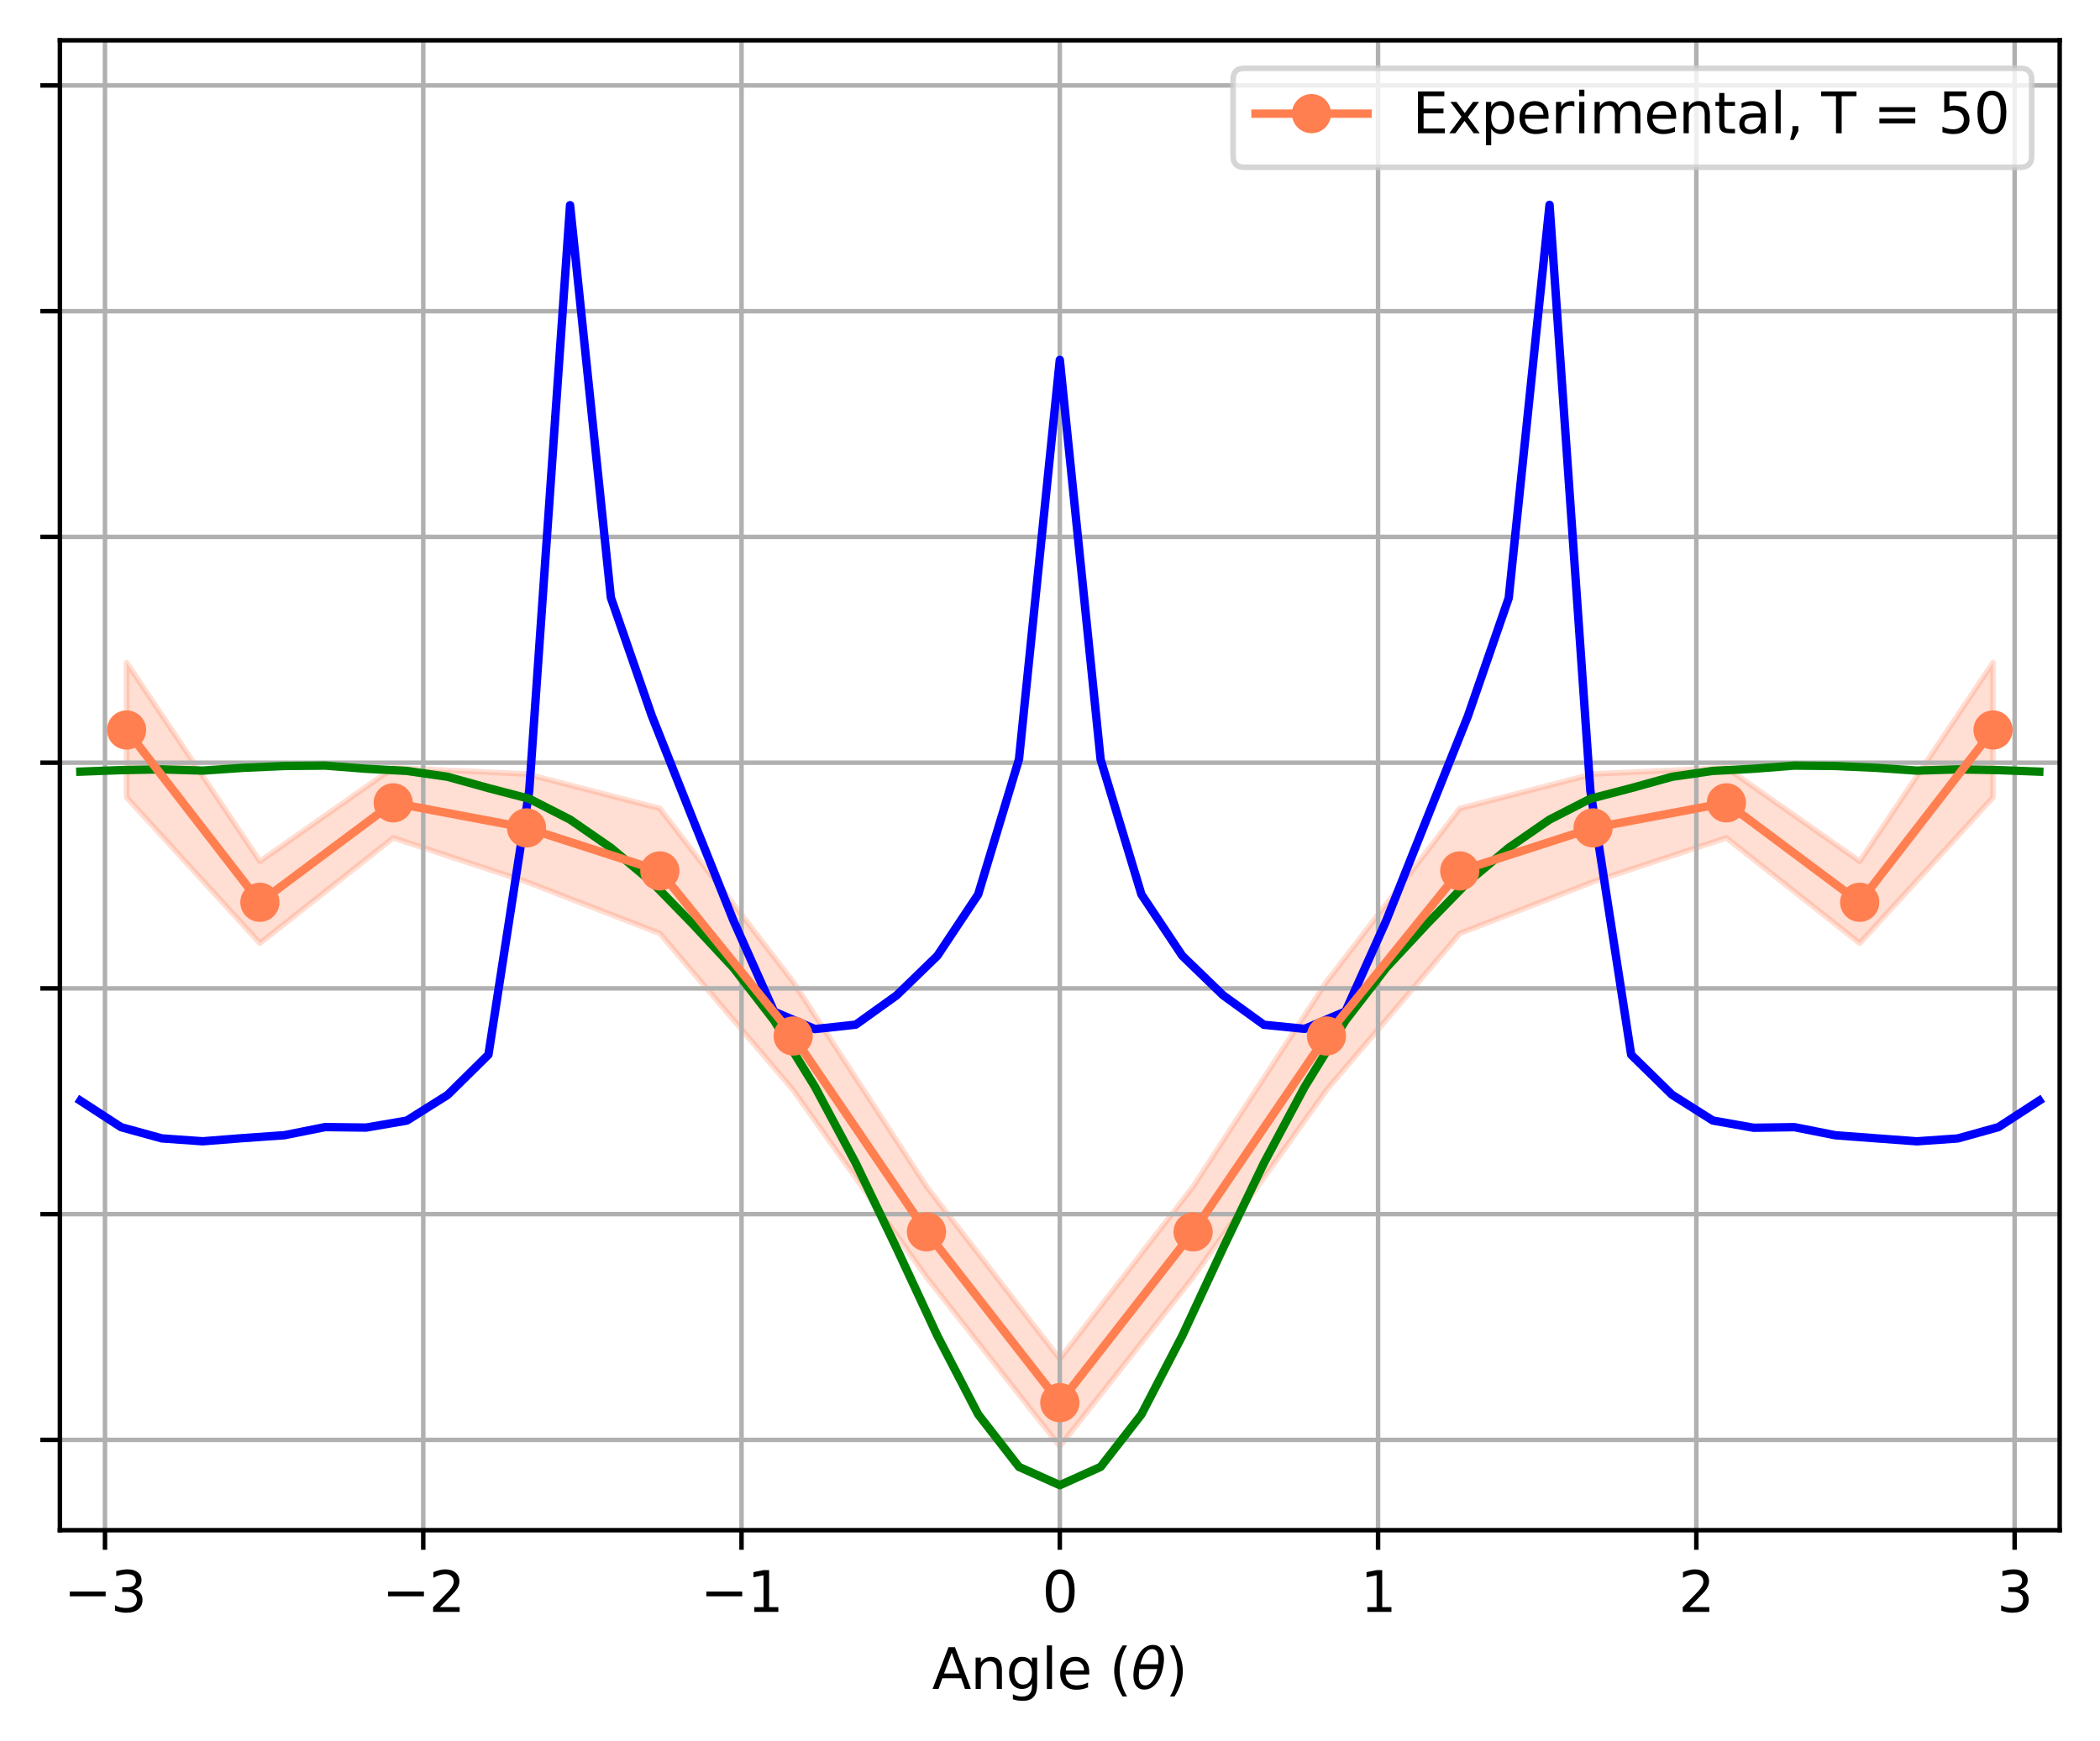 <?xml version="1.0" encoding="utf-8" standalone="no"?>
<!DOCTYPE svg PUBLIC "-//W3C//DTD SVG 1.1//EN"
  "http://www.w3.org/Graphics/SVG/1.1/DTD/svg11.dtd">
<svg xmlns:xlink="http://www.w3.org/1999/xlink" width="375.02pt" height="310.99pt" viewBox="0 0 375.02 310.99" xmlns="http://www.w3.org/2000/svg" version="1.1">
 <defs>
  <style type="text/css">*{stroke-linejoin: round; stroke-linecap: butt}</style>
 </defs>
 <g id="figure_1">
  <g id="patch_1">
   <path d="M 0 310.99 
L 375.02 310.99 
L 375.02 0 
L 0 0 
z
" style="fill: #ffffff"/>
  </g>
  <g id="axes_1">
   <g id="patch_2">
    <path d="M 10.7 273.312 
L 367.82 273.312 
L 367.82 7.2 
L 10.7 7.2 
z
" style="fill: #ffffff"/>
   </g>
   <g id="PolyCollection_1">
    <defs>
     <path id="me1527af610" d="M 22.604 -192.642 
L 22.604 -168.57 
L 46.412 -142.511 
L 70.22 -161.333 
L 94.028 -153.475 
L 117.836 -144.269 
L 141.644 -116.282 
L 165.452 -82.881 
L 189.26 -52.653 
L 213.068 -82.881 
L 236.876 -116.282 
L 260.684 -144.269 
L 284.492 -153.475 
L 308.3 -161.333 
L 332.108 -142.511 
L 355.916 -168.57 
L 355.916 -192.642 
L 355.916 -192.642 
L 332.108 -157.147 
L 308.3 -173.853 
L 284.492 -172.756 
L 260.684 -166.589 
L 236.876 -135.612 
L 213.068 -99.056 
L 189.26 -68.254 
L 165.452 -99.056 
L 141.644 -135.612 
L 117.836 -166.589 
L 94.028 -172.756 
L 70.22 -173.853 
L 46.412 -157.147 
L 22.604 -192.642 
z
" style="stroke: #ff7f50; stroke-opacity: 0.25"/>
    </defs>
    <g clip-path="url(#p3d86b126ce)">
     <use xlink:href="#me1527af610" x="0" y="310.99" style="fill: #ff7f50; fill-opacity: 0.25; stroke: #ff7f50; stroke-opacity: 0.25"/>
    </g>
   </g>
   <g id="matplotlib.axis_1">
    <g id="xtick_1">
     <g id="line2d_1">
      <path d="M 18.748 273.312 
L 18.748 7.2 
" clip-path="url(#p3d86b126ce)" style="fill: none; stroke: #b0b0b0; stroke-width: 0.8; stroke-linecap: square"/>
     </g>
     <g id="line2d_2">
      <defs>
       <path id="mf0a2c76e9d" d="M 0 0 
L 0 3.5 
" style="stroke: #000000; stroke-width: 0.8"/>
      </defs>
      <g>
       <use xlink:href="#mf0a2c76e9d" x="18.748" y="273.312" style="stroke: #000000; stroke-width: 0.8"/>
      </g>
     </g>
     <g id="text_1">
      <!-- −3 -->
      <g transform="translate(11.377 287.91) scale(0.1 -0.1)">
       <defs>
        <path id="DejaVuSans-2212" d="M 678 2272 
L 4684 2272 
L 4684 1741 
L 678 1741 
L 678 2272 
z
" transform="scale(0.016)"/>
        <path id="DejaVuSans-33" d="M 2597 2516 
Q 3050 2419 3304 2112 
Q 3559 1806 3559 1356 
Q 3559 666 3084 287 
Q 2609 -91 1734 -91 
Q 1441 -91 1130 -33 
Q 819 25 488 141 
L 488 750 
Q 750 597 1062 519 
Q 1375 441 1716 441 
Q 2309 441 2620 675 
Q 2931 909 2931 1356 
Q 2931 1769 2642 2001 
Q 2353 2234 1838 2234 
L 1294 2234 
L 1294 2753 
L 1863 2753 
Q 2328 2753 2575 2939 
Q 2822 3125 2822 3475 
Q 2822 3834 2567 4026 
Q 2313 4219 1838 4219 
Q 1578 4219 1281 4162 
Q 984 4106 628 3988 
L 628 4550 
Q 988 4650 1302 4700 
Q 1616 4750 1894 4750 
Q 2613 4750 3031 4423 
Q 3450 4097 3450 3541 
Q 3450 3153 3228 2886 
Q 3006 2619 2597 2516 
z
" transform="scale(0.016)"/>
       </defs>
       <use xlink:href="#DejaVuSans-2212"/>
       <use xlink:href="#DejaVuSans-33" x="83.789"/>
      </g>
     </g>
    </g>
    <g id="xtick_2">
     <g id="line2d_3">
      <path d="M 75.585 273.312 
L 75.585 7.2 
" clip-path="url(#p3d86b126ce)" style="fill: none; stroke: #b0b0b0; stroke-width: 0.8; stroke-linecap: square"/>
     </g>
     <g id="line2d_4">
      <g>
       <use xlink:href="#mf0a2c76e9d" x="75.585" y="273.312" style="stroke: #000000; stroke-width: 0.8"/>
      </g>
     </g>
     <g id="text_2">
      <!-- −2 -->
      <g transform="translate(68.214 287.91) scale(0.1 -0.1)">
       <defs>
        <path id="DejaVuSans-32" d="M 1228 531 
L 3431 531 
L 3431 0 
L 469 0 
L 469 531 
Q 828 903 1448 1529 
Q 2069 2156 2228 2338 
Q 2531 2678 2651 2914 
Q 2772 3150 2772 3378 
Q 2772 3750 2511 3984 
Q 2250 4219 1831 4219 
Q 1534 4219 1204 4116 
Q 875 4013 500 3803 
L 500 4441 
Q 881 4594 1212 4672 
Q 1544 4750 1819 4750 
Q 2544 4750 2975 4387 
Q 3406 4025 3406 3419 
Q 3406 3131 3298 2873 
Q 3191 2616 2906 2266 
Q 2828 2175 2409 1742 
Q 1991 1309 1228 531 
z
" transform="scale(0.016)"/>
       </defs>
       <use xlink:href="#DejaVuSans-2212"/>
       <use xlink:href="#DejaVuSans-32" x="83.789"/>
      </g>
     </g>
    </g>
    <g id="xtick_3">
     <g id="line2d_5">
      <path d="M 132.423 273.312 
L 132.423 7.2 
" clip-path="url(#p3d86b126ce)" style="fill: none; stroke: #b0b0b0; stroke-width: 0.8; stroke-linecap: square"/>
     </g>
     <g id="line2d_6">
      <g>
       <use xlink:href="#mf0a2c76e9d" x="132.423" y="273.312" style="stroke: #000000; stroke-width: 0.8"/>
      </g>
     </g>
     <g id="text_3">
      <!-- −1 -->
      <g transform="translate(125.051 287.91) scale(0.1 -0.1)">
       <defs>
        <path id="DejaVuSans-31" d="M 794 531 
L 1825 531 
L 1825 4091 
L 703 3866 
L 703 4441 
L 1819 4666 
L 2450 4666 
L 2450 531 
L 3481 531 
L 3481 0 
L 794 0 
L 794 531 
z
" transform="scale(0.016)"/>
       </defs>
       <use xlink:href="#DejaVuSans-2212"/>
       <use xlink:href="#DejaVuSans-31" x="83.789"/>
      </g>
     </g>
    </g>
    <g id="xtick_4">
     <g id="line2d_7">
      <path d="M 189.26 273.312 
L 189.26 7.2 
" clip-path="url(#p3d86b126ce)" style="fill: none; stroke: #b0b0b0; stroke-width: 0.8; stroke-linecap: square"/>
     </g>
     <g id="line2d_8">
      <g>
       <use xlink:href="#mf0a2c76e9d" x="189.26" y="273.312" style="stroke: #000000; stroke-width: 0.8"/>
      </g>
     </g>
     <g id="text_4">
      <!-- 0 -->
      <g transform="translate(186.079 287.91) scale(0.1 -0.1)">
       <defs>
        <path id="DejaVuSans-30" d="M 2034 4250 
Q 1547 4250 1301 3770 
Q 1056 3291 1056 2328 
Q 1056 1369 1301 889 
Q 1547 409 2034 409 
Q 2525 409 2770 889 
Q 3016 1369 3016 2328 
Q 3016 3291 2770 3770 
Q 2525 4250 2034 4250 
z
M 2034 4750 
Q 2819 4750 3233 4129 
Q 3647 3509 3647 2328 
Q 3647 1150 3233 529 
Q 2819 -91 2034 -91 
Q 1250 -91 836 529 
Q 422 1150 422 2328 
Q 422 3509 836 4129 
Q 1250 4750 2034 4750 
z
" transform="scale(0.016)"/>
       </defs>
       <use xlink:href="#DejaVuSans-30"/>
      </g>
     </g>
    </g>
    <g id="xtick_5">
     <g id="line2d_9">
      <path d="M 246.097 273.312 
L 246.097 7.2 
" clip-path="url(#p3d86b126ce)" style="fill: none; stroke: #b0b0b0; stroke-width: 0.8; stroke-linecap: square"/>
     </g>
     <g id="line2d_10">
      <g>
       <use xlink:href="#mf0a2c76e9d" x="246.097" y="273.312" style="stroke: #000000; stroke-width: 0.8"/>
      </g>
     </g>
     <g id="text_5">
      <!-- 1 -->
      <g transform="translate(242.916 287.91) scale(0.1 -0.1)">
       <use xlink:href="#DejaVuSans-31"/>
      </g>
     </g>
    </g>
    <g id="xtick_6">
     <g id="line2d_11">
      <path d="M 302.935 273.312 
L 302.935 7.2 
" clip-path="url(#p3d86b126ce)" style="fill: none; stroke: #b0b0b0; stroke-width: 0.8; stroke-linecap: square"/>
     </g>
     <g id="line2d_12">
      <g>
       <use xlink:href="#mf0a2c76e9d" x="302.935" y="273.312" style="stroke: #000000; stroke-width: 0.8"/>
      </g>
     </g>
     <g id="text_6">
      <!-- 2 -->
      <g transform="translate(299.754 287.91) scale(0.1 -0.1)">
       <use xlink:href="#DejaVuSans-32"/>
      </g>
     </g>
    </g>
    <g id="xtick_7">
     <g id="line2d_13">
      <path d="M 359.772 273.312 
L 359.772 7.2 
" clip-path="url(#p3d86b126ce)" style="fill: none; stroke: #b0b0b0; stroke-width: 0.8; stroke-linecap: square"/>
     </g>
     <g id="line2d_14">
      <g>
       <use xlink:href="#mf0a2c76e9d" x="359.772" y="273.312" style="stroke: #000000; stroke-width: 0.8"/>
      </g>
     </g>
     <g id="text_7">
      <!-- 3 -->
      <g transform="translate(356.591 287.91) scale(0.1 -0.1)">
       <use xlink:href="#DejaVuSans-33"/>
      </g>
     </g>
    </g>
    <g id="text_8">
     <!-- Angle ($\theta$) -->
     <g transform="translate(166.46 301.69) scale(0.1 -0.1)">
      <defs>
       <path id="DejaVuSans-41" d="M 2188 4044 
L 1331 1722 
L 3047 1722 
L 2188 4044 
z
M 1831 4666 
L 2547 4666 
L 4325 0 
L 3669 0 
L 3244 1197 
L 1141 1197 
L 716 0 
L 50 0 
L 1831 4666 
z
" transform="scale(0.016)"/>
       <path id="DejaVuSans-6e" d="M 3513 2113 
L 3513 0 
L 2938 0 
L 2938 2094 
Q 2938 2591 2744 2837 
Q 2550 3084 2163 3084 
Q 1697 3084 1428 2787 
Q 1159 2491 1159 1978 
L 1159 0 
L 581 0 
L 581 3500 
L 1159 3500 
L 1159 2956 
Q 1366 3272 1645 3428 
Q 1925 3584 2291 3584 
Q 2894 3584 3203 3211 
Q 3513 2838 3513 2113 
z
" transform="scale(0.016)"/>
       <path id="DejaVuSans-67" d="M 2906 1791 
Q 2906 2416 2648 2759 
Q 2391 3103 1925 3103 
Q 1463 3103 1205 2759 
Q 947 2416 947 1791 
Q 947 1169 1205 825 
Q 1463 481 1925 481 
Q 2391 481 2648 825 
Q 2906 1169 2906 1791 
z
M 3481 434 
Q 3481 -459 3084 -895 
Q 2688 -1331 1869 -1331 
Q 1566 -1331 1297 -1286 
Q 1028 -1241 775 -1147 
L 775 -588 
Q 1028 -725 1275 -790 
Q 1522 -856 1778 -856 
Q 2344 -856 2625 -561 
Q 2906 -266 2906 331 
L 2906 616 
Q 2728 306 2450 153 
Q 2172 0 1784 0 
Q 1141 0 747 490 
Q 353 981 353 1791 
Q 353 2603 747 3093 
Q 1141 3584 1784 3584 
Q 2172 3584 2450 3431 
Q 2728 3278 2906 2969 
L 2906 3500 
L 3481 3500 
L 3481 434 
z
" transform="scale(0.016)"/>
       <path id="DejaVuSans-6c" d="M 603 4863 
L 1178 4863 
L 1178 0 
L 603 0 
L 603 4863 
z
" transform="scale(0.016)"/>
       <path id="DejaVuSans-65" d="M 3597 1894 
L 3597 1613 
L 953 1613 
Q 991 1019 1311 708 
Q 1631 397 2203 397 
Q 2534 397 2845 478 
Q 3156 559 3463 722 
L 3463 178 
Q 3153 47 2828 -22 
Q 2503 -91 2169 -91 
Q 1331 -91 842 396 
Q 353 884 353 1716 
Q 353 2575 817 3079 
Q 1281 3584 2069 3584 
Q 2775 3584 3186 3129 
Q 3597 2675 3597 1894 
z
M 3022 2063 
Q 3016 2534 2758 2815 
Q 2500 3097 2075 3097 
Q 1594 3097 1305 2825 
Q 1016 2553 972 2059 
L 3022 2063 
z
" transform="scale(0.016)"/>
       <path id="DejaVuSans-20" transform="scale(0.016)"/>
       <path id="DejaVuSans-28" d="M 1984 4856 
Q 1566 4138 1362 3434 
Q 1159 2731 1159 2009 
Q 1159 1288 1364 580 
Q 1569 -128 1984 -844 
L 1484 -844 
Q 1016 -109 783 600 
Q 550 1309 550 2009 
Q 550 2706 781 3412 
Q 1013 4119 1484 4856 
L 1984 4856 
z
" transform="scale(0.016)"/>
       <path id="DejaVuSans-Oblique-3b8" d="M 2913 2219 
L 925 2219 
Q 791 1284 928 888 
Q 1100 400 1566 400 
Q 2034 400 2391 891 
Q 2703 1322 2913 2219 
z
M 3009 2750 
Q 3094 3638 2984 3950 
Q 2813 4444 2353 4444 
Q 1875 4444 1525 3956 
Q 1250 3563 1034 2750 
L 3009 2750 
z
M 2444 4913 
Q 3194 4913 3494 4250 
Q 3794 3591 3566 2422 
Q 3341 1256 2781 594 
Q 2225 -72 1475 -72 
Q 722 -72 425 594 
Q 128 1256 353 2422 
Q 581 3591 1134 4250 
Q 1691 4913 2444 4913 
z
" transform="scale(0.016)"/>
       <path id="DejaVuSans-29" d="M 513 4856 
L 1013 4856 
Q 1481 4119 1714 3412 
Q 1947 2706 1947 2009 
Q 1947 1309 1714 600 
Q 1481 -109 1013 -844 
L 513 -844 
Q 928 -128 1133 580 
Q 1338 1288 1338 2009 
Q 1338 2731 1133 3434 
Q 928 4138 513 4856 
z
" transform="scale(0.016)"/>
      </defs>
      <use xlink:href="#DejaVuSans-41" transform="translate(0 0.234)"/>
      <use xlink:href="#DejaVuSans-6e" transform="translate(68.408 0.234)"/>
      <use xlink:href="#DejaVuSans-67" transform="translate(131.787 0.234)"/>
      <use xlink:href="#DejaVuSans-6c" transform="translate(195.264 0.234)"/>
      <use xlink:href="#DejaVuSans-65" transform="translate(223.047 0.234)"/>
      <use xlink:href="#DejaVuSans-20" transform="translate(284.57 0.234)"/>
      <use xlink:href="#DejaVuSans-28" transform="translate(316.357 0.234)"/>
      <use xlink:href="#DejaVuSans-Oblique-3b8" transform="translate(355.371 0.234)"/>
      <use xlink:href="#DejaVuSans-29" transform="translate(416.553 0.234)"/>
     </g>
    </g>
   </g>
   <g id="matplotlib.axis_2">
    <g id="ytick_1">
     <g id="line2d_15">
      <path d="M 10.7 257.184 
L 367.82 257.184 
" clip-path="url(#p3d86b126ce)" style="fill: none; stroke: #b0b0b0; stroke-width: 0.8; stroke-linecap: square"/>
     </g>
     <g id="line2d_16">
      <defs>
       <path id="mb37181f04b" d="M 0 0 
L -3.5 0 
" style="stroke: #000000; stroke-width: 0.8"/>
      </defs>
      <g>
       <use xlink:href="#mb37181f04b" x="10.7" y="257.184" style="stroke: #000000; stroke-width: 0.8"/>
      </g>
     </g>
    </g>
    <g id="ytick_2">
     <g id="line2d_17">
      <path d="M 10.7 216.864 
L 367.82 216.864 
" clip-path="url(#p3d86b126ce)" style="fill: none; stroke: #b0b0b0; stroke-width: 0.8; stroke-linecap: square"/>
     </g>
     <g id="line2d_18">
      <g>
       <use xlink:href="#mb37181f04b" x="10.7" y="216.864" style="stroke: #000000; stroke-width: 0.8"/>
      </g>
     </g>
    </g>
    <g id="ytick_3">
     <g id="line2d_19">
      <path d="M 10.7 176.544 
L 367.82 176.544 
" clip-path="url(#p3d86b126ce)" style="fill: none; stroke: #b0b0b0; stroke-width: 0.8; stroke-linecap: square"/>
     </g>
     <g id="line2d_20">
      <g>
       <use xlink:href="#mb37181f04b" x="10.7" y="176.544" style="stroke: #000000; stroke-width: 0.8"/>
      </g>
     </g>
    </g>
    <g id="ytick_4">
     <g id="line2d_21">
      <path d="M 10.7 136.224 
L 367.82 136.224 
" clip-path="url(#p3d86b126ce)" style="fill: none; stroke: #b0b0b0; stroke-width: 0.8; stroke-linecap: square"/>
     </g>
     <g id="line2d_22">
      <g>
       <use xlink:href="#mb37181f04b" x="10.7" y="136.224" style="stroke: #000000; stroke-width: 0.8"/>
      </g>
     </g>
    </g>
    <g id="ytick_5">
     <g id="line2d_23">
      <path d="M 10.7 95.904 
L 367.82 95.904 
" clip-path="url(#p3d86b126ce)" style="fill: none; stroke: #b0b0b0; stroke-width: 0.8; stroke-linecap: square"/>
     </g>
     <g id="line2d_24">
      <g>
       <use xlink:href="#mb37181f04b" x="10.7" y="95.904" style="stroke: #000000; stroke-width: 0.8"/>
      </g>
     </g>
    </g>
    <g id="ytick_6">
     <g id="line2d_25">
      <path d="M 10.7 55.584 
L 367.82 55.584 
" clip-path="url(#p3d86b126ce)" style="fill: none; stroke: #b0b0b0; stroke-width: 0.8; stroke-linecap: square"/>
     </g>
     <g id="line2d_26">
      <g>
       <use xlink:href="#mb37181f04b" x="10.7" y="55.584" style="stroke: #000000; stroke-width: 0.8"/>
      </g>
     </g>
    </g>
    <g id="ytick_7">
     <g id="line2d_27">
      <path d="M 10.7 15.264 
L 367.82 15.264 
" clip-path="url(#p3d86b126ce)" style="fill: none; stroke: #b0b0b0; stroke-width: 0.8; stroke-linecap: square"/>
     </g>
     <g id="line2d_28">
      <g>
       <use xlink:href="#mb37181f04b" x="10.7" y="15.264" style="stroke: #000000; stroke-width: 0.8"/>
      </g>
     </g>
    </g>
   </g>
   <g id="line2d_29">
    <path d="M 14.344 196.597 
L 21.632 201.333 
L 28.92 203.339 
L 36.209 203.849 
L 43.497 203.275 
L 50.785 202.764 
L 58.073 201.313 
L 65.361 201.4 
L 72.649 200.155 
L 79.938 195.571 
L 87.226 188.375 
L 94.514 141.191 
L 101.802 36.648 
L 109.09 106.738 
L 116.378 127.791 
L 123.667 146.156 
L 130.955 164.37 
L 138.243 180.705 
L 145.531 183.805 
L 152.819 183.02 
L 160.107 177.796 
L 167.396 170.72 
L 174.684 159.753 
L 181.972 135.604 
L 189.26 64.281 
L 196.548 135.65 
L 203.836 159.758 
L 211.124 170.705 
L 218.413 177.765 
L 225.701 183.038 
L 232.989 183.767 
L 240.277 180.663 
L 247.565 164.414 
L 254.853 146.115 
L 262.142 127.896 
L 269.43 106.805 
L 276.718 36.585 
L 284.006 141.185 
L 291.294 188.388 
L 298.582 195.53 
L 305.871 200.142 
L 313.159 201.434 
L 320.447 201.326 
L 327.735 202.77 
L 335.023 203.318 
L 342.311 203.855 
L 349.6 203.347 
L 356.888 201.319 
L 364.176 196.584 
" clip-path="url(#p3d86b126ce)" style="fill: none; stroke: #0000ff; stroke-width: 1.5; stroke-linecap: square"/>
   </g>
   <g id="line2d_30">
    <path d="M 14.344 137.826 
L 21.632 137.553 
L 28.92 137.421 
L 36.209 137.641 
L 43.497 137.14 
L 50.785 136.816 
L 58.073 136.746 
L 65.361 137.313 
L 72.649 137.692 
L 79.938 138.746 
L 87.226 140.768 
L 94.514 142.667 
L 101.802 146.391 
L 109.09 151.424 
L 116.378 157.53 
L 123.667 165.006 
L 130.955 172.836 
L 138.243 182.274 
L 145.531 194.12 
L 152.819 207.758 
L 160.107 222.921 
L 167.396 238.593 
L 174.684 252.629 
L 181.972 262.007 
L 189.26 265.275 
L 196.548 262.007 
L 203.836 252.629 
L 211.124 238.593 
L 218.413 222.921 
L 225.701 207.758 
L 232.989 194.12 
L 240.277 182.274 
L 247.565 172.836 
L 254.853 165.006 
L 262.142 157.53 
L 269.43 151.424 
L 276.718 146.391 
L 284.006 142.667 
L 291.294 140.768 
L 298.582 138.746 
L 305.871 137.692 
L 313.159 137.313 
L 320.447 136.746 
L 327.735 136.816 
L 335.023 137.14 
L 342.311 137.641 
L 349.6 137.421 
L 356.888 137.553 
L 364.176 137.826 
" clip-path="url(#p3d86b126ce)" style="fill: none; stroke: #008000; stroke-width: 1.5; stroke-linecap: square"/>
   </g>
   <g id="line2d_31">
    <path d="M 22.604 130.384 
L 46.412 161.161 
L 70.22 143.398 
L 94.028 147.875 
L 117.836 155.561 
L 141.644 185.043 
L 165.452 220.022 
L 189.26 250.536 
L 213.068 220.022 
L 236.876 185.043 
L 260.684 155.561 
L 284.492 147.875 
L 308.3 143.398 
L 332.108 161.161 
L 355.916 130.384 
" clip-path="url(#p3d86b126ce)" style="fill: none; stroke: #ff7f50; stroke-width: 1.5; stroke-linecap: square"/>
    <defs>
     <path id="m740130dac1" d="M 0 3 
C 0.796 3 1.559 2.684 2.121 2.121 
C 2.684 1.559 3 0.796 3 0 
C 3 -0.796 2.684 -1.559 2.121 -2.121 
C 1.559 -2.684 0.796 -3 0 -3 
C -0.796 -3 -1.559 -2.684 -2.121 -2.121 
C -2.684 -1.559 -3 -0.796 -3 0 
C -3 0.796 -2.684 1.559 -2.121 2.121 
C -1.559 2.684 -0.796 3 0 3 
z
" style="stroke: #ff7f50"/>
    </defs>
    <g clip-path="url(#p3d86b126ce)">
     <use xlink:href="#m740130dac1" x="22.604" y="130.384" style="fill: #ff7f50; stroke: #ff7f50"/>
     <use xlink:href="#m740130dac1" x="46.412" y="161.161" style="fill: #ff7f50; stroke: #ff7f50"/>
     <use xlink:href="#m740130dac1" x="70.22" y="143.398" style="fill: #ff7f50; stroke: #ff7f50"/>
     <use xlink:href="#m740130dac1" x="94.028" y="147.875" style="fill: #ff7f50; stroke: #ff7f50"/>
     <use xlink:href="#m740130dac1" x="117.836" y="155.561" style="fill: #ff7f50; stroke: #ff7f50"/>
     <use xlink:href="#m740130dac1" x="141.644" y="185.043" style="fill: #ff7f50; stroke: #ff7f50"/>
     <use xlink:href="#m740130dac1" x="165.452" y="220.022" style="fill: #ff7f50; stroke: #ff7f50"/>
     <use xlink:href="#m740130dac1" x="189.26" y="250.536" style="fill: #ff7f50; stroke: #ff7f50"/>
     <use xlink:href="#m740130dac1" x="213.068" y="220.022" style="fill: #ff7f50; stroke: #ff7f50"/>
     <use xlink:href="#m740130dac1" x="236.876" y="185.043" style="fill: #ff7f50; stroke: #ff7f50"/>
     <use xlink:href="#m740130dac1" x="260.684" y="155.561" style="fill: #ff7f50; stroke: #ff7f50"/>
     <use xlink:href="#m740130dac1" x="284.492" y="147.875" style="fill: #ff7f50; stroke: #ff7f50"/>
     <use xlink:href="#m740130dac1" x="308.3" y="143.398" style="fill: #ff7f50; stroke: #ff7f50"/>
     <use xlink:href="#m740130dac1" x="332.108" y="161.161" style="fill: #ff7f50; stroke: #ff7f50"/>
     <use xlink:href="#m740130dac1" x="355.916" y="130.384" style="fill: #ff7f50; stroke: #ff7f50"/>
    </g>
   </g>
   <g id="patch_3">
    <path d="M 10.7 273.312 
L 10.7 7.2 
" style="fill: none; stroke: #000000; stroke-width: 0.8; stroke-linejoin: miter; stroke-linecap: square"/>
   </g>
   <g id="patch_4">
    <path d="M 367.82 273.312 
L 367.82 7.2 
" style="fill: none; stroke: #000000; stroke-width: 0.8; stroke-linejoin: miter; stroke-linecap: square"/>
   </g>
   <g id="patch_5">
    <path d="M 10.7 273.312 
L 367.82 273.312 
" style="fill: none; stroke: #000000; stroke-width: 0.8; stroke-linejoin: miter; stroke-linecap: square"/>
   </g>
   <g id="patch_6">
    <path d="M 10.7 7.2 
L 367.82 7.2 
" style="fill: none; stroke: #000000; stroke-width: 0.8; stroke-linejoin: miter; stroke-linecap: square"/>
   </g>
   <g id="legend_1">
    <g id="patch_7">
     <path d="M 222.209 29.878 
L 360.82 29.878 
Q 362.82 29.878 362.82 27.878 
L 362.82 14.2 
Q 362.82 12.2 360.82 12.2 
L 222.209 12.2 
Q 220.209 12.2 220.209 14.2 
L 220.209 27.878 
Q 220.209 29.878 222.209 29.878 
z
" style="fill: #ffffff; opacity: 0.8; stroke: #cccccc; stroke-linejoin: miter"/>
    </g>
    <g id="line2d_32">
     <path d="M 224.209 20.298 
L 234.209 20.298 
L 244.209 20.298 
" style="fill: none; stroke: #ff7f50; stroke-width: 1.5; stroke-linecap: square"/>
     <g>
      <use xlink:href="#m740130dac1" x="234.209" y="20.298" style="fill: #ff7f50; stroke: #ff7f50"/>
     </g>
    </g>
    <g id="text_9">
     <!-- Experimental, T = 50 -->
     <g transform="translate(252.209 23.798) scale(0.1 -0.1)">
      <defs>
       <path id="DejaVuSans-45" d="M 628 4666 
L 3578 4666 
L 3578 4134 
L 1259 4134 
L 1259 2753 
L 3481 2753 
L 3481 2222 
L 1259 2222 
L 1259 531 
L 3634 531 
L 3634 0 
L 628 0 
L 628 4666 
z
" transform="scale(0.016)"/>
       <path id="DejaVuSans-78" d="M 3513 3500 
L 2247 1797 
L 3578 0 
L 2900 0 
L 1881 1375 
L 863 0 
L 184 0 
L 1544 1831 
L 300 3500 
L 978 3500 
L 1906 2253 
L 2834 3500 
L 3513 3500 
z
" transform="scale(0.016)"/>
       <path id="DejaVuSans-70" d="M 1159 525 
L 1159 -1331 
L 581 -1331 
L 581 3500 
L 1159 3500 
L 1159 2969 
Q 1341 3281 1617 3432 
Q 1894 3584 2278 3584 
Q 2916 3584 3314 3078 
Q 3713 2572 3713 1747 
Q 3713 922 3314 415 
Q 2916 -91 2278 -91 
Q 1894 -91 1617 61 
Q 1341 213 1159 525 
z
M 3116 1747 
Q 3116 2381 2855 2742 
Q 2594 3103 2138 3103 
Q 1681 3103 1420 2742 
Q 1159 2381 1159 1747 
Q 1159 1113 1420 752 
Q 1681 391 2138 391 
Q 2594 391 2855 752 
Q 3116 1113 3116 1747 
z
" transform="scale(0.016)"/>
       <path id="DejaVuSans-72" d="M 2631 2963 
Q 2534 3019 2420 3045 
Q 2306 3072 2169 3072 
Q 1681 3072 1420 2755 
Q 1159 2438 1159 1844 
L 1159 0 
L 581 0 
L 581 3500 
L 1159 3500 
L 1159 2956 
Q 1341 3275 1631 3429 
Q 1922 3584 2338 3584 
Q 2397 3584 2469 3576 
Q 2541 3569 2628 3553 
L 2631 2963 
z
" transform="scale(0.016)"/>
       <path id="DejaVuSans-69" d="M 603 3500 
L 1178 3500 
L 1178 0 
L 603 0 
L 603 3500 
z
M 603 4863 
L 1178 4863 
L 1178 4134 
L 603 4134 
L 603 4863 
z
" transform="scale(0.016)"/>
       <path id="DejaVuSans-6d" d="M 3328 2828 
Q 3544 3216 3844 3400 
Q 4144 3584 4550 3584 
Q 5097 3584 5394 3201 
Q 5691 2819 5691 2113 
L 5691 0 
L 5113 0 
L 5113 2094 
Q 5113 2597 4934 2840 
Q 4756 3084 4391 3084 
Q 3944 3084 3684 2787 
Q 3425 2491 3425 1978 
L 3425 0 
L 2847 0 
L 2847 2094 
Q 2847 2600 2669 2842 
Q 2491 3084 2119 3084 
Q 1678 3084 1418 2786 
Q 1159 2488 1159 1978 
L 1159 0 
L 581 0 
L 581 3500 
L 1159 3500 
L 1159 2956 
Q 1356 3278 1631 3431 
Q 1906 3584 2284 3584 
Q 2666 3584 2933 3390 
Q 3200 3197 3328 2828 
z
" transform="scale(0.016)"/>
       <path id="DejaVuSans-74" d="M 1172 4494 
L 1172 3500 
L 2356 3500 
L 2356 3053 
L 1172 3053 
L 1172 1153 
Q 1172 725 1289 603 
Q 1406 481 1766 481 
L 2356 481 
L 2356 0 
L 1766 0 
Q 1100 0 847 248 
Q 594 497 594 1153 
L 594 3053 
L 172 3053 
L 172 3500 
L 594 3500 
L 594 4494 
L 1172 4494 
z
" transform="scale(0.016)"/>
       <path id="DejaVuSans-61" d="M 2194 1759 
Q 1497 1759 1228 1600 
Q 959 1441 959 1056 
Q 959 750 1161 570 
Q 1363 391 1709 391 
Q 2188 391 2477 730 
Q 2766 1069 2766 1631 
L 2766 1759 
L 2194 1759 
z
M 3341 1997 
L 3341 0 
L 2766 0 
L 2766 531 
Q 2569 213 2275 61 
Q 1981 -91 1556 -91 
Q 1019 -91 701 211 
Q 384 513 384 1019 
Q 384 1609 779 1909 
Q 1175 2209 1959 2209 
L 2766 2209 
L 2766 2266 
Q 2766 2663 2505 2880 
Q 2244 3097 1772 3097 
Q 1472 3097 1187 3025 
Q 903 2953 641 2809 
L 641 3341 
Q 956 3463 1253 3523 
Q 1550 3584 1831 3584 
Q 2591 3584 2966 3190 
Q 3341 2797 3341 1997 
z
" transform="scale(0.016)"/>
       <path id="DejaVuSans-2c" d="M 750 794 
L 1409 794 
L 1409 256 
L 897 -744 
L 494 -744 
L 750 256 
L 750 794 
z
" transform="scale(0.016)"/>
       <path id="DejaVuSans-54" d="M -19 4666 
L 3928 4666 
L 3928 4134 
L 2272 4134 
L 2272 0 
L 1638 0 
L 1638 4134 
L -19 4134 
L -19 4666 
z
" transform="scale(0.016)"/>
       <path id="DejaVuSans-3d" d="M 678 2906 
L 4684 2906 
L 4684 2381 
L 678 2381 
L 678 2906 
z
M 678 1631 
L 4684 1631 
L 4684 1100 
L 678 1100 
L 678 1631 
z
" transform="scale(0.016)"/>
       <path id="DejaVuSans-35" d="M 691 4666 
L 3169 4666 
L 3169 4134 
L 1269 4134 
L 1269 2991 
Q 1406 3038 1543 3061 
Q 1681 3084 1819 3084 
Q 2600 3084 3056 2656 
Q 3513 2228 3513 1497 
Q 3513 744 3044 326 
Q 2575 -91 1722 -91 
Q 1428 -91 1123 -41 
Q 819 9 494 109 
L 494 744 
Q 775 591 1075 516 
Q 1375 441 1709 441 
Q 2250 441 2565 725 
Q 2881 1009 2881 1497 
Q 2881 1984 2565 2268 
Q 2250 2553 1709 2553 
Q 1456 2553 1204 2497 
Q 953 2441 691 2322 
L 691 4666 
z
" transform="scale(0.016)"/>
      </defs>
      <use xlink:href="#DejaVuSans-45"/>
      <use xlink:href="#DejaVuSans-78" x="63.184"/>
      <use xlink:href="#DejaVuSans-70" x="122.363"/>
      <use xlink:href="#DejaVuSans-65" x="185.84"/>
      <use xlink:href="#DejaVuSans-72" x="247.363"/>
      <use xlink:href="#DejaVuSans-69" x="288.477"/>
      <use xlink:href="#DejaVuSans-6d" x="316.26"/>
      <use xlink:href="#DejaVuSans-65" x="413.672"/>
      <use xlink:href="#DejaVuSans-6e" x="475.195"/>
      <use xlink:href="#DejaVuSans-74" x="538.574"/>
      <use xlink:href="#DejaVuSans-61" x="577.783"/>
      <use xlink:href="#DejaVuSans-6c" x="639.062"/>
      <use xlink:href="#DejaVuSans-2c" x="666.846"/>
      <use xlink:href="#DejaVuSans-20" x="698.633"/>
      <use xlink:href="#DejaVuSans-54" x="730.42"/>
      <use xlink:href="#DejaVuSans-20" x="791.504"/>
      <use xlink:href="#DejaVuSans-3d" x="823.291"/>
      <use xlink:href="#DejaVuSans-20" x="907.08"/>
      <use xlink:href="#DejaVuSans-35" x="938.867"/>
      <use xlink:href="#DejaVuSans-30" x="1002.49"/>
     </g>
    </g>
   </g>
  </g>
 </g>
 <defs>
  <clipPath id="p3d86b126ce">
   <rect x="10.7" y="7.2" width="357.12" height="266.112"/>
  </clipPath>
 </defs>
</svg>
